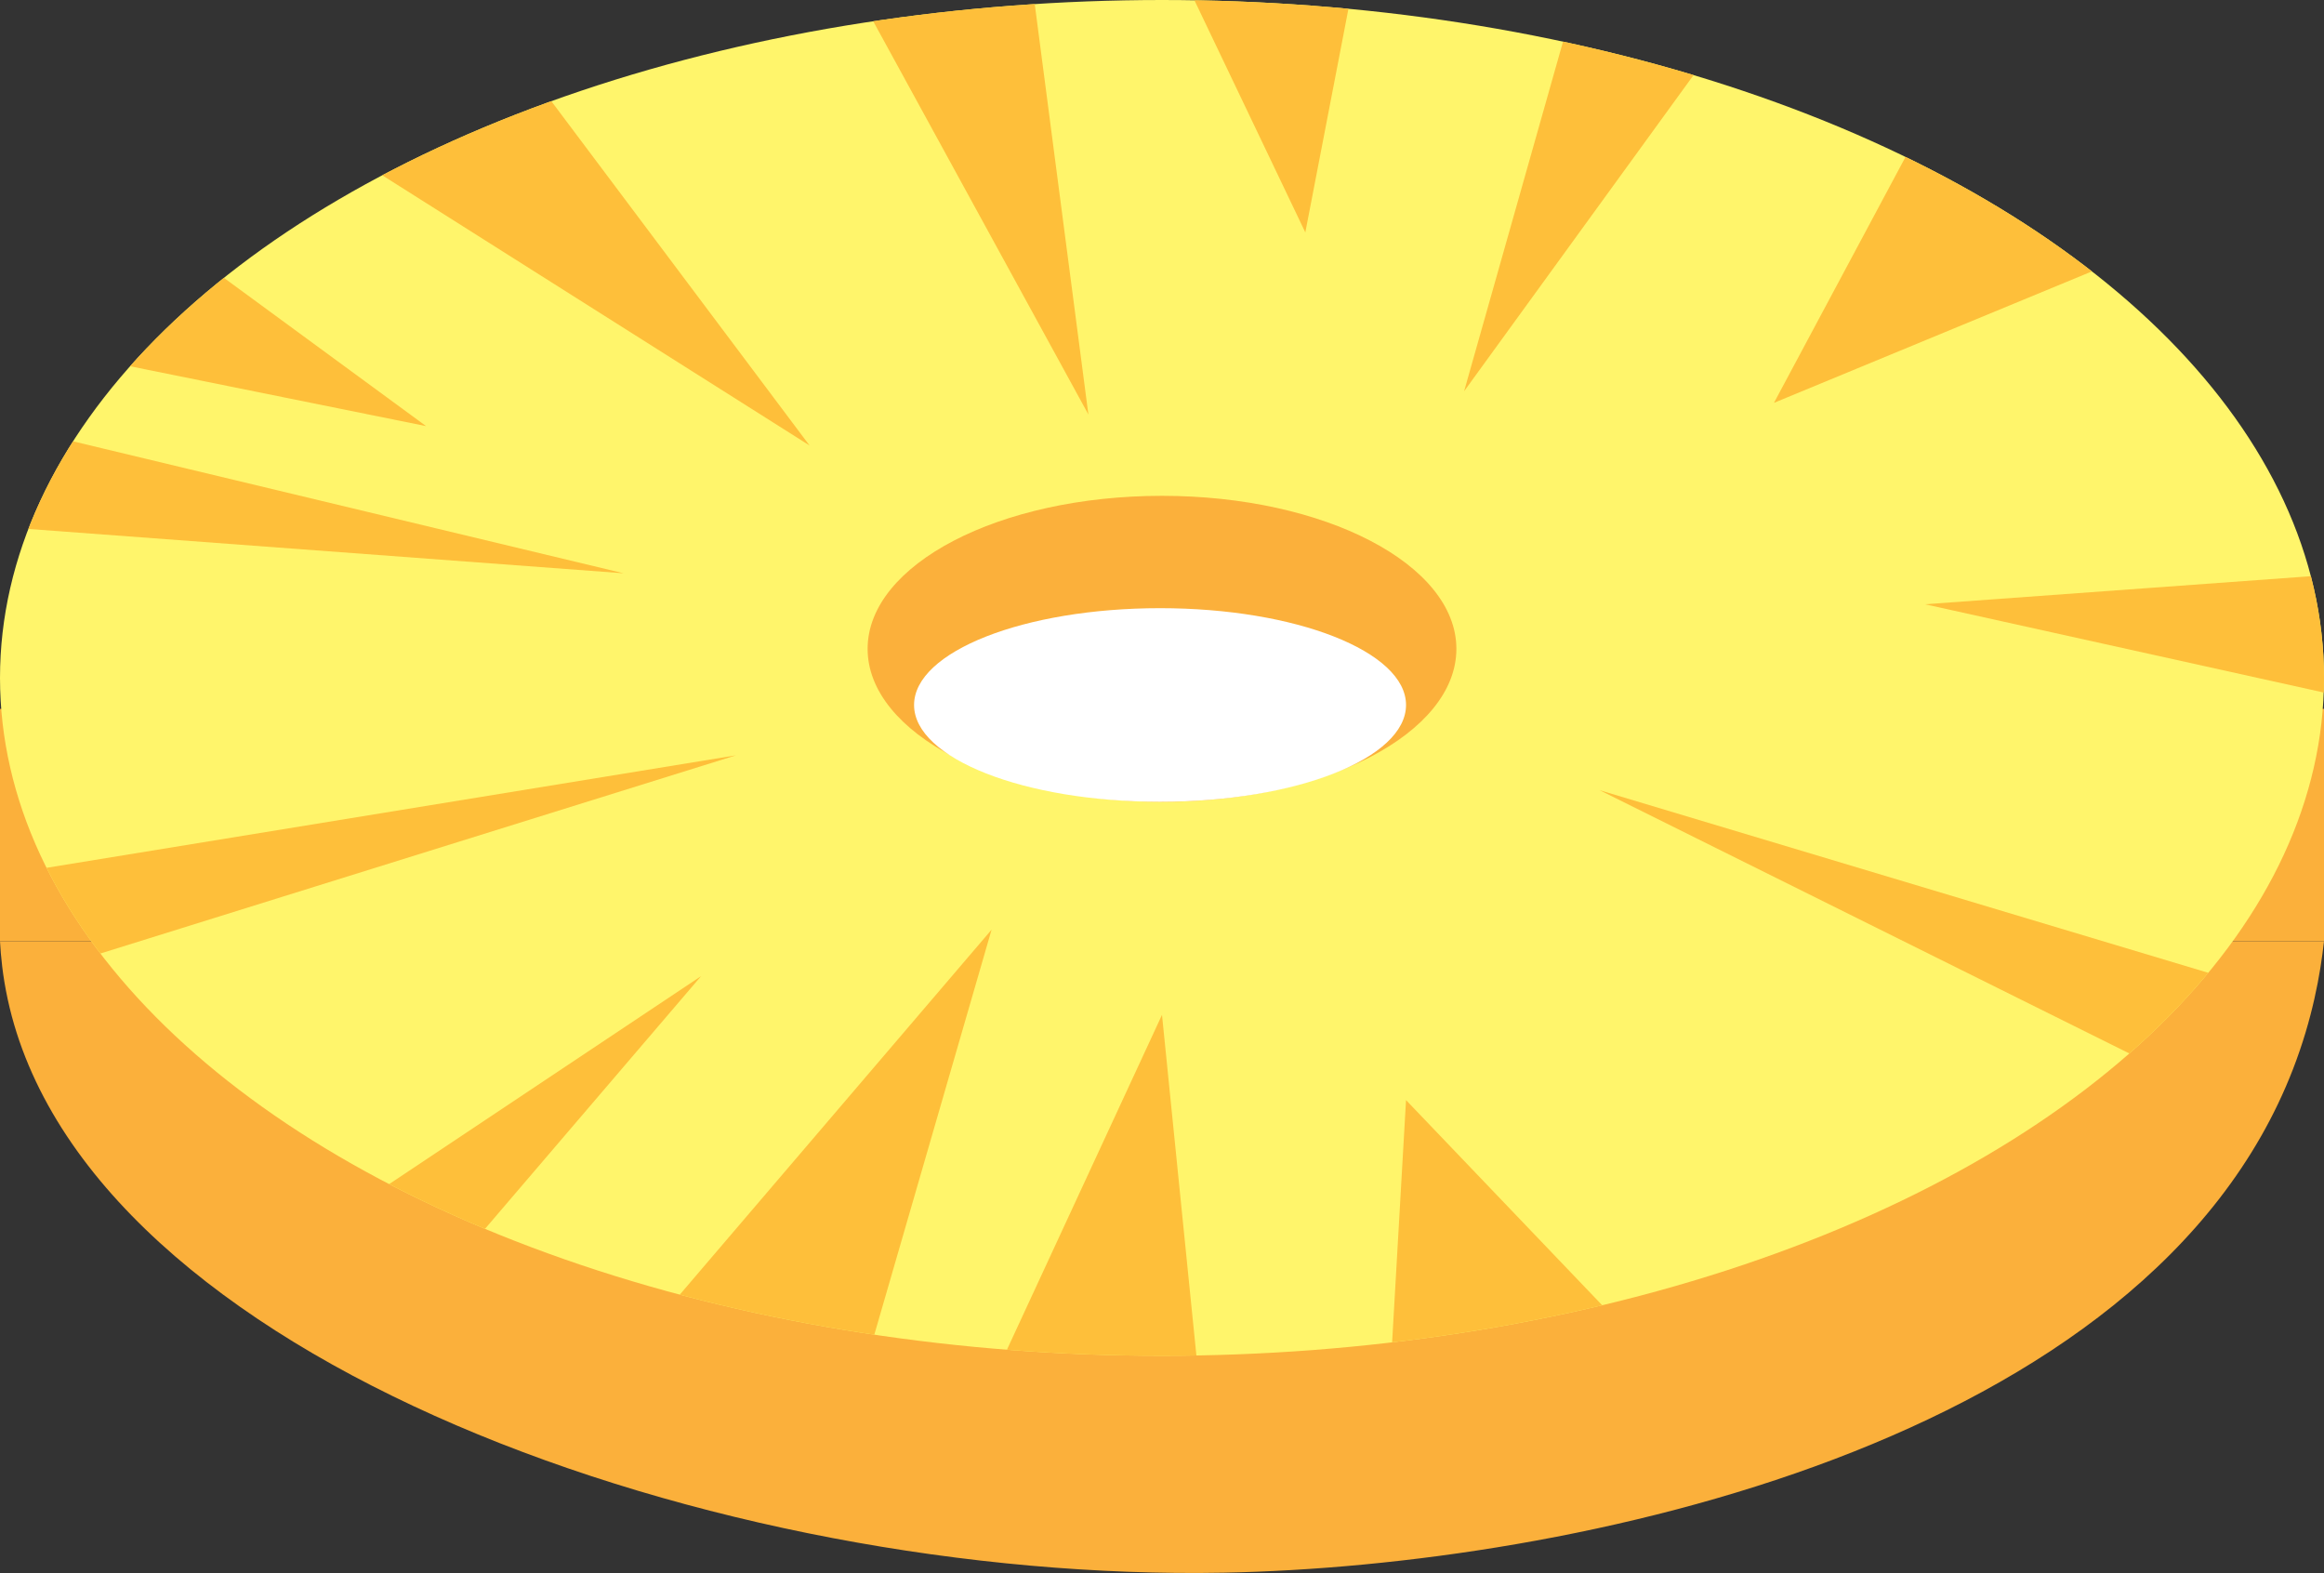 <?xml version="1.0" encoding="UTF-8"?><svg xmlns="http://www.w3.org/2000/svg" width="333.7" height="225.85" xmlns:xlink="http://www.w3.org/1999/xlink" viewBox="0 0 333.7 225.85"><rect x="0" y="0" width="333.7" height="225.85" fill="#333333" stroke="none"/><defs><style>.e{fill:#fff;}.f{fill:#fff56b;}.g{fill:#fbb03b;}.h{fill:#febf3a;}.i{clip-path:url(#d);}</style><clipPath id="d"><ellipse class="f" cx="166.85" cy="97.33" rx="166.85" ry="97.33"/></clipPath></defs><g id="a"/><g id="b"><g id="c"><g><path class="g" d="M0,135.15c.11,2.02,.37,4.93,1.11,8.34,11.25,51.92,102.24,83.69,174.64,82.31,49.78-.95,132.64-18.36,153.5-72.3,2.78-7.18,3.93-13.64,4.45-18.35H0Z"/><path class="g" d="M333.7,135.15H0v-33.37H333.7v33.37Z"/><g><ellipse class="f" cx="166.85" cy="97.33" rx="166.85" ry="97.33"/><g class="i"><polygon class="h" points="64.51 -5.01 30.03 9.45 116.24 63.96 64.51 -5.01"/><polygon class="h" points="148.5 0 124.02 .56 156.28 59.51 148.5 0"/><polygon class="h" points="196.33 -12.79 169.63 -3.89 187.43 33.37 196.33 -12.79"/><polygon class="h" points="255.84 -6.67 226.91 -2.78 210.23 56.17 255.84 -6.67"/><polygon class="h" points="312.56 33.93 280.31 10.01 254.72 57.84 312.56 33.93"/><polygon class="h" points="339.26 100.67 337.59 82.31 276.41 86.76 339.26 100.67"/><polygon class="h" points="321.46 159.06 324.24 141.82 229.7 113.46 321.46 159.06"/><polygon class="h" points="93.44 190.76 124.02 196.88 142.38 133.48 93.44 190.76"/><polygon class="h" points="45.61 176.86 67.85 178.53 100.67 140.15 45.61 176.86"/><polygon class="h" points="0 125.69 11.12 137.93 105.67 108.45 0 125.69"/><polygon class="h" points="8.34 62.85 0 75.64 89.54 82.31 8.34 62.85"/><polygon class="h" points="27.81 36.71 11.68 51.17 61.18 61.18 27.81 36.71"/><polygon class="h" points="142.38 198.55 172.41 200.77 166.85 145.71 142.38 198.55"/><polygon class="h" points="199.11 206.34 238.59 196.33 201.89 157.95 199.11 206.34"/></g></g><ellipse class="g" cx="166.85" cy="93.16" rx="42.27" ry="21.97"/><ellipse class="e" cx="166.57" cy="101.22" rx="35.32" ry="13.9"/></g></g></g></svg>